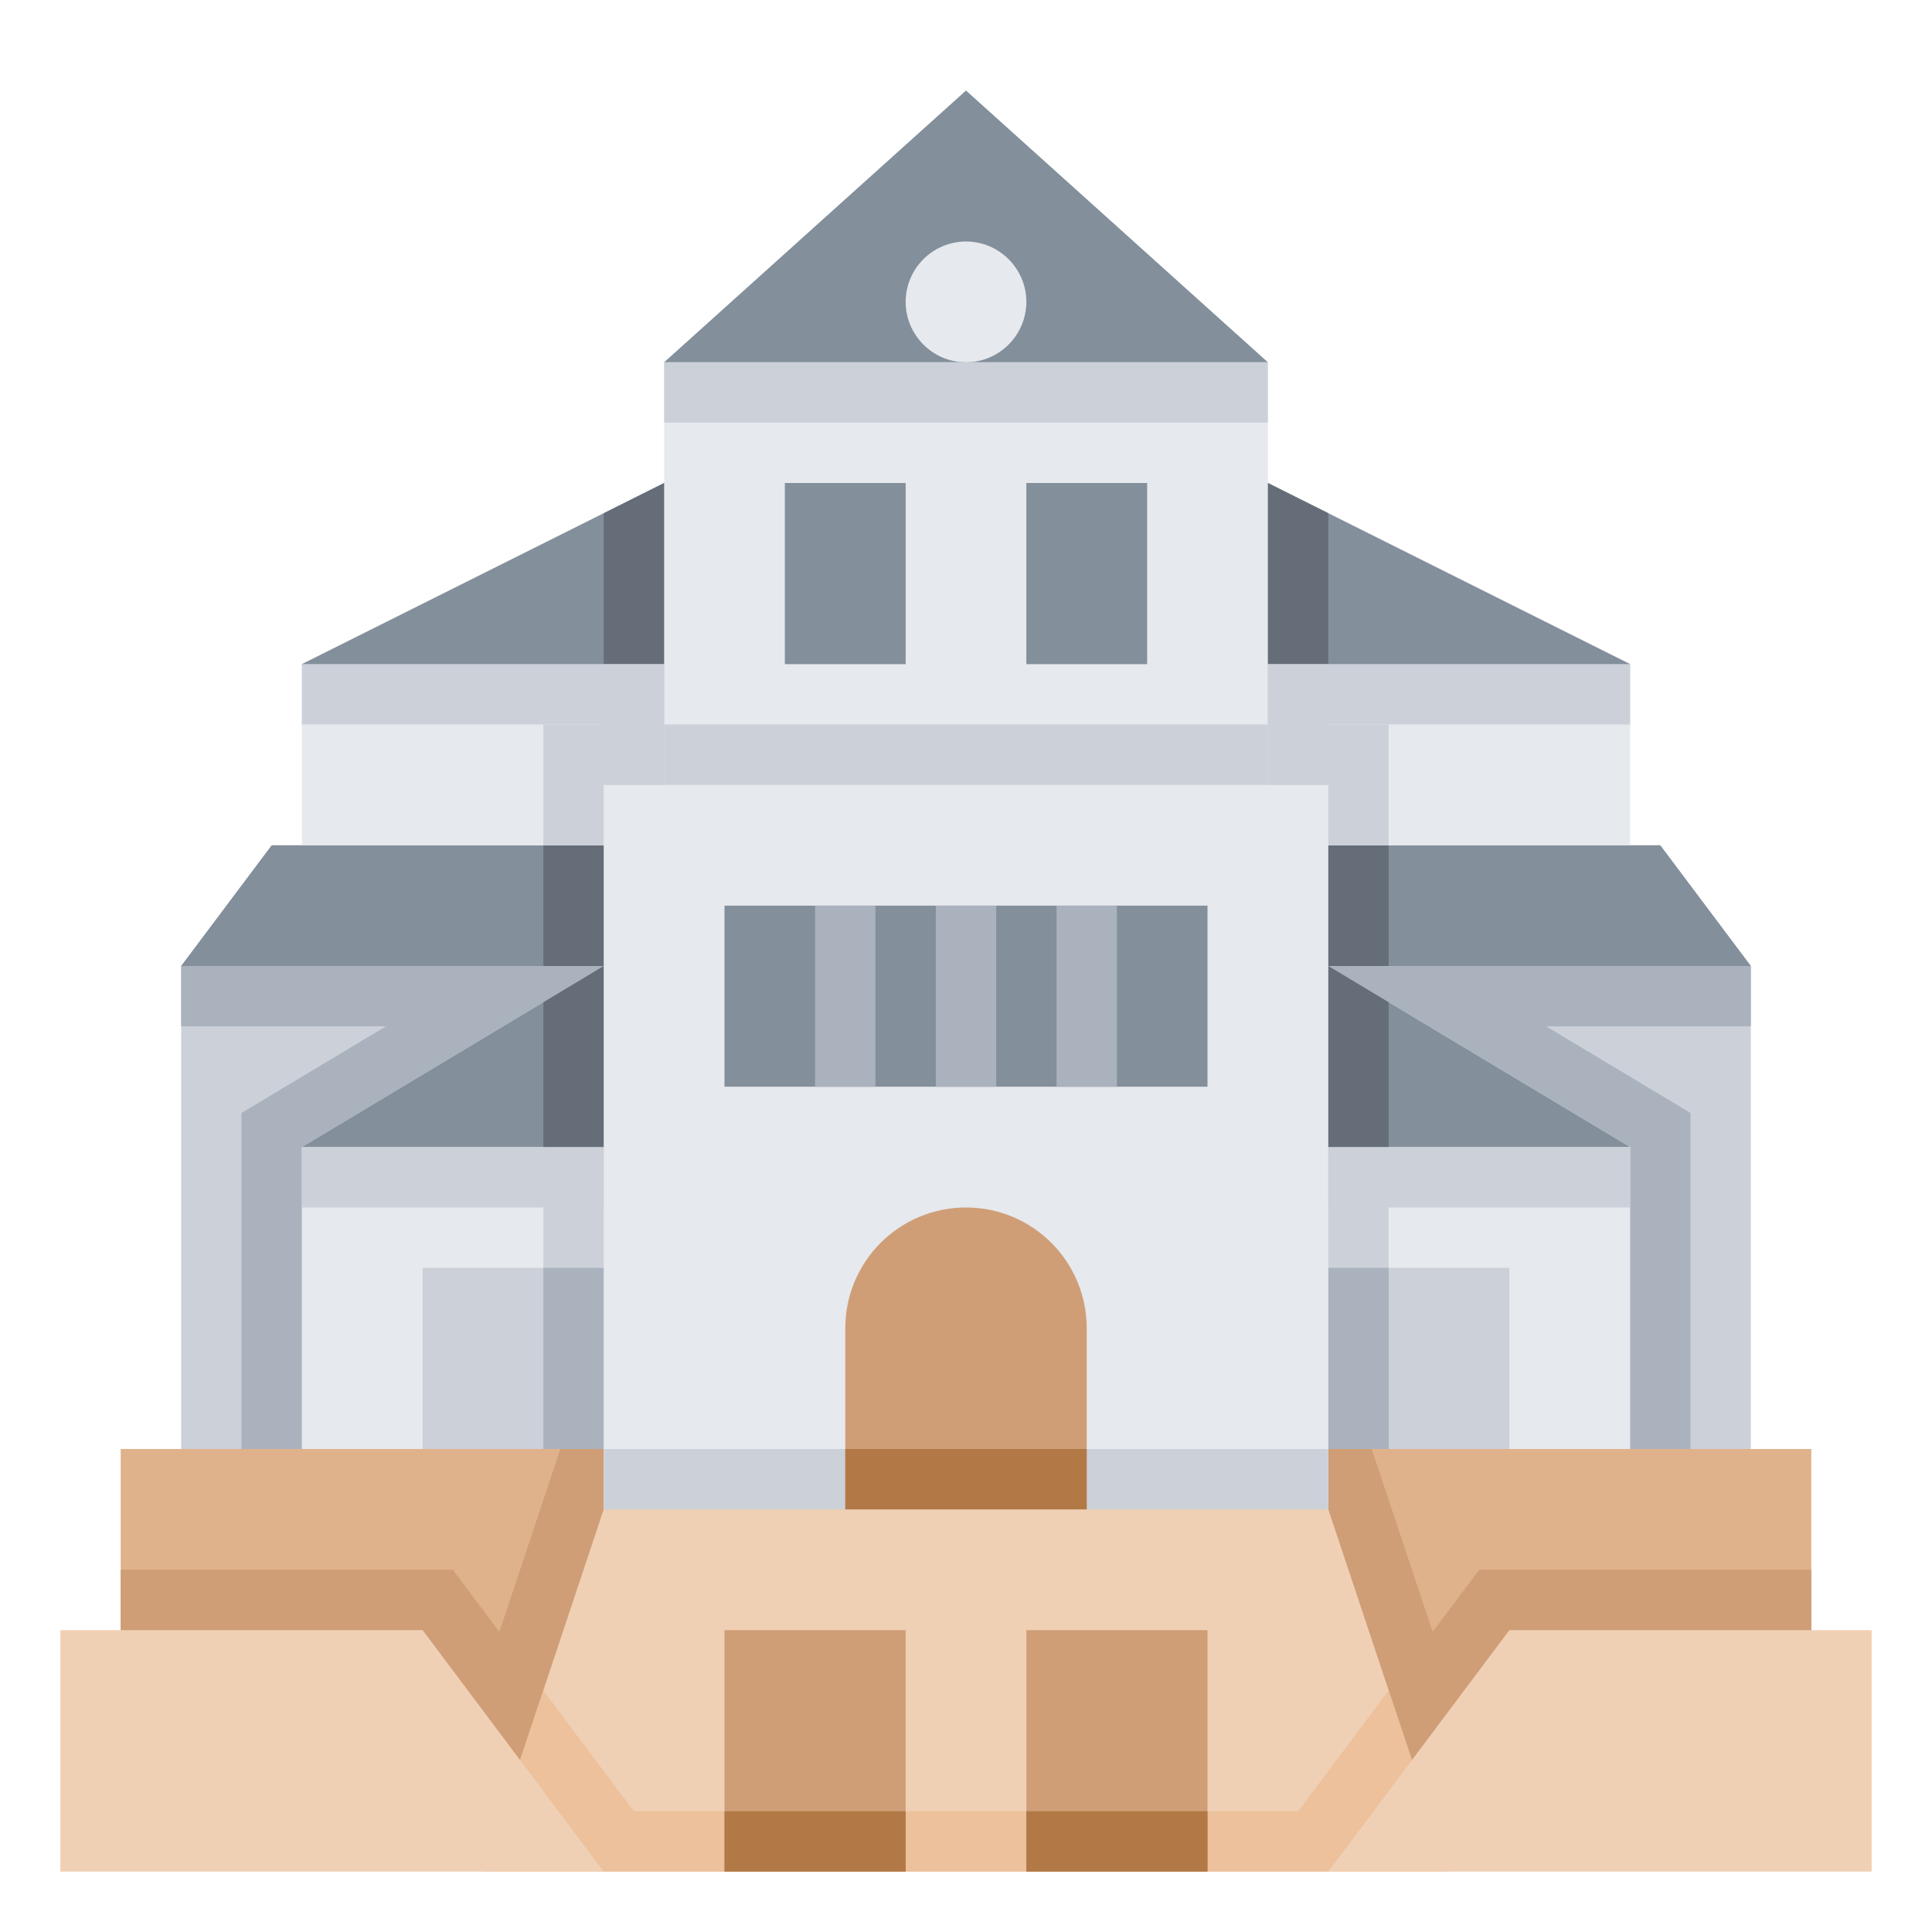 <?xml version="1.0" encoding="UTF-8"?>
<svg xmlns="http://www.w3.org/2000/svg" xmlns:xlink="http://www.w3.org/1999/xlink" width="25px" height="25px" viewBox="0 0 25 25" version="1.1">
<g id="surface1">
<path style=" stroke:none;fill-rule:nonzero;fill:rgb(80%,81.961%,85.098%);fill-opacity:1;" d="M 2.344 18.75 L 2.344 12.5 L 3.516 10.938 L 21.484 10.938 L 22.656 12.5 L 22.656 18.75 Z M 2.344 18.75 "/>
<path style=" stroke:none;fill-rule:nonzero;fill:rgb(66.667%,69.804%,74.118%);fill-opacity:1;" d="M 2.344 12.5 L 22.656 12.5 L 22.656 13.281 L 2.344 13.281 Z M 2.344 12.5 "/>
<path style=" stroke:none;fill-rule:nonzero;fill:rgb(66.667%,69.804%,74.118%);fill-opacity:1;" d="M 7.598 11.719 L 3.125 14.402 L 3.125 18.75 L 21.875 18.75 L 21.875 14.402 L 17.402 11.719 Z M 7.598 11.719 "/>
<path style=" stroke:none;fill-rule:nonzero;fill:rgb(51.373%,56.078%,60.784%);fill-opacity:1;" d="M 17.188 12.5 L 22.656 12.5 L 21.484 10.938 L 3.516 10.938 L 2.344 12.5 Z M 17.188 12.5 "/>
<path style=" stroke:none;fill-rule:nonzero;fill:rgb(39.608%,42.745%,47.059%);fill-opacity:1;" d="M 7.031 10.938 L 17.969 10.938 L 17.969 12.5 L 7.031 12.5 Z M 7.031 10.938 "/>
<path style=" stroke:none;fill-rule:nonzero;fill:rgb(87.451%,69.804%,54.51%);fill-opacity:1;" d="M 1.562 23.828 L 1.562 18.75 L 23.438 18.75 L 23.438 23.828 Z M 1.562 23.828 "/>
<path style=" stroke:none;fill-rule:nonzero;fill:rgb(81.176%,61.961%,46.275%);fill-opacity:1;" d="M 16.797 23.438 L 8.203 23.438 L 5.859 20.312 L 1.562 20.312 L 1.562 23.828 L 23.438 23.828 L 23.438 23.438 L 18.75 23.438 L 19.922 21.875 L 23.438 21.875 L 23.438 20.312 L 19.141 20.312 Z M 1.562 23.438 L 1.562 21.875 L 5.078 21.875 L 6.25 23.438 Z M 1.562 23.438 "/>
<path style=" stroke:none;fill-rule:nonzero;fill:rgb(81.176%,61.961%,46.275%);fill-opacity:1;" d="M 19.605 23.828 L 18.957 22.375 L 17.75 18.75 L 7.25 18.75 L 6.043 22.375 L 5.395 23.828 Z M 19.605 23.828 "/>
<path style=" stroke:none;fill-rule:nonzero;fill:rgb(94.118%,81.569%,70.588%);fill-opacity:1;" d="M 7.812 19.531 L 17.188 19.531 L 18.23 22.656 L 18.75 24.219 L 6.25 24.219 L 6.77 22.656 Z M 7.812 19.531 "/>
<path style=" stroke:none;fill-rule:nonzero;fill:rgb(92.549%,75.686%,61.176%);fill-opacity:1;" d="M 6.77 22.656 L 6.25 24.219 L 18.75 24.219 L 18.23 22.656 L 17.969 21.875 L 16.797 23.438 L 8.203 23.438 L 7.031 21.875 Z M 6.77 22.656 "/>
<path style=" stroke:none;fill-rule:nonzero;fill:rgb(94.118%,81.569%,70.588%);fill-opacity:1;" d="M 17.188 24.219 L 19.531 21.094 L 24.219 21.094 L 24.219 24.219 L 0.781 24.219 L 0.781 21.094 L 5.469 21.094 L 7.812 24.219 Z M 17.188 24.219 "/>
<path style=" stroke:none;fill-rule:nonzero;fill:rgb(81.176%,61.961%,46.275%);fill-opacity:1;" d="M 9.375 21.094 L 11.719 21.094 L 11.719 24.219 L 9.375 24.219 Z M 9.375 21.094 "/>
<path style=" stroke:none;fill-rule:nonzero;fill:rgb(90.196%,91.373%,92.941%);fill-opacity:1;" d="M 3.906 10.938 L 3.906 8.594 L 8.594 6.25 L 16.406 6.25 L 21.094 8.594 L 21.094 10.938 Z M 3.906 10.938 "/>
<path style=" stroke:none;fill-rule:nonzero;fill:rgb(80%,81.961%,85.098%);fill-opacity:1;" d="M 7.031 9.375 L 17.969 9.375 L 17.969 10.938 L 7.031 10.938 Z M 7.031 9.375 "/>
<path style=" stroke:none;fill-rule:nonzero;fill:rgb(80%,81.961%,85.098%);fill-opacity:1;" d="M 3.906 8.594 L 21.094 8.594 L 21.094 9.375 L 3.906 9.375 Z M 3.906 8.594 "/>
<path style=" stroke:none;fill-rule:nonzero;fill:rgb(51.373%,56.078%,60.784%);fill-opacity:1;" d="M 16.406 8.594 L 21.094 8.594 L 16.406 6.25 L 8.594 6.25 L 3.906 8.594 Z M 16.406 8.594 "/>
<path style=" stroke:none;fill-rule:nonzero;fill:rgb(39.608%,42.745%,47.059%);fill-opacity:1;" d="M 16.406 6.25 L 8.594 6.25 L 7.812 6.641 L 7.812 8.594 L 17.188 8.594 L 17.188 6.641 Z M 16.406 6.25 "/>
<path style=" stroke:none;fill-rule:nonzero;fill:rgb(90.196%,91.373%,92.941%);fill-opacity:1;" d="M 3.906 18.75 L 3.906 14.844 L 7.812 12.5 L 17.188 12.5 L 21.094 14.844 L 21.094 18.75 Z M 3.906 18.75 "/>
<path style=" stroke:none;fill-rule:nonzero;fill:rgb(80%,81.961%,85.098%);fill-opacity:1;" d="M 7.031 14.844 L 17.969 14.844 L 17.969 18.359 L 7.031 18.359 Z M 7.031 14.844 "/>
<path style=" stroke:none;fill-rule:nonzero;fill:rgb(80%,81.961%,85.098%);fill-opacity:1;" d="M 5.469 18.75 L 5.469 16.406 L 19.531 16.406 L 19.531 18.75 Z M 5.469 18.75 "/>
<path style=" stroke:none;fill-rule:nonzero;fill:rgb(66.667%,69.804%,74.118%);fill-opacity:1;" d="M 7.031 16.406 L 17.969 16.406 L 17.969 18.75 L 7.031 18.75 Z M 7.031 16.406 "/>
<path style=" stroke:none;fill-rule:nonzero;fill:rgb(51.373%,56.078%,60.784%);fill-opacity:1;" d="M 17.188 14.844 L 21.094 14.844 L 17.188 12.5 L 7.812 12.5 L 3.906 14.844 Z M 17.188 14.844 "/>
<path style=" stroke:none;fill-rule:nonzero;fill:rgb(39.608%,42.745%,47.059%);fill-opacity:1;" d="M 17.188 12.5 L 7.812 12.5 L 7.031 12.969 L 7.031 14.844 L 17.969 14.844 L 17.969 12.969 Z M 17.188 12.5 "/>
<path style=" stroke:none;fill-rule:nonzero;fill:rgb(81.176%,61.961%,46.275%);fill-opacity:1;" d="M 13.281 21.094 L 15.625 21.094 L 15.625 24.219 L 13.281 24.219 Z M 13.281 21.094 "/>
<path style=" stroke:none;fill-rule:nonzero;fill:rgb(90.196%,91.373%,92.941%);fill-opacity:1;" d="M 8.594 10.156 L 8.594 4.688 L 12.5 1.172 L 16.406 4.688 L 16.406 10.156 Z M 8.594 10.156 "/>
<path style=" stroke:none;fill-rule:nonzero;fill:rgb(51.373%,56.078%,60.784%);fill-opacity:1;" d="M 8.594 4.688 L 16.406 4.688 L 12.5 1.172 Z M 8.594 4.688 "/>
<path style=" stroke:none;fill-rule:nonzero;fill:rgb(90.196%,91.373%,92.941%);fill-opacity:1;" d="M 13.281 3.906 C 13.281 4.336 12.93 4.688 12.5 4.688 C 12.07 4.688 11.719 4.336 11.719 3.906 C 11.719 3.477 12.07 3.125 12.5 3.125 C 12.93 3.125 13.281 3.477 13.281 3.906 Z M 13.281 3.906 "/>
<path style=" stroke:none;fill-rule:nonzero;fill:rgb(90.196%,91.373%,92.941%);fill-opacity:1;" d="M 7.812 10.156 L 17.188 10.156 L 17.188 19.531 L 7.812 19.531 Z M 7.812 10.156 "/>
<path style=" stroke:none;fill-rule:nonzero;fill:rgb(80%,81.961%,85.098%);fill-opacity:1;" d="M 7.812 18.75 L 17.188 18.75 L 17.188 19.531 L 7.812 19.531 Z M 7.812 18.75 "/>
<path style=" stroke:none;fill-rule:nonzero;fill:rgb(51.373%,56.078%,60.784%);fill-opacity:1;" d="M 10.156 6.25 L 11.719 6.25 L 11.719 8.594 L 10.156 8.594 Z M 10.156 6.25 "/>
<path style=" stroke:none;fill-rule:nonzero;fill:rgb(51.373%,56.078%,60.784%);fill-opacity:1;" d="M 13.281 6.25 L 14.844 6.25 L 14.844 8.594 L 13.281 8.594 Z M 13.281 6.25 "/>
<path style=" stroke:none;fill-rule:nonzero;fill:rgb(81.176%,61.961%,46.275%);fill-opacity:1;" d="M 10.938 19.531 L 10.938 17.188 C 10.938 16.324 11.637 15.625 12.5 15.625 C 13.363 15.625 14.062 16.324 14.062 17.188 L 14.062 19.531 Z M 10.938 19.531 "/>
<path style=" stroke:none;fill-rule:nonzero;fill:rgb(51.373%,56.078%,60.784%);fill-opacity:1;" d="M 9.375 11.719 L 15.625 11.719 L 15.625 14.062 L 9.375 14.062 Z M 9.375 11.719 "/>
<path style=" stroke:none;fill-rule:nonzero;fill:rgb(66.667%,69.804%,74.118%);fill-opacity:1;" d="M 10.547 11.719 L 11.328 11.719 L 11.328 14.062 L 10.547 14.062 Z M 10.547 11.719 "/>
<path style=" stroke:none;fill-rule:nonzero;fill:rgb(66.667%,69.804%,74.118%);fill-opacity:1;" d="M 12.109 11.719 L 12.891 11.719 L 12.891 14.062 L 12.109 14.062 Z M 12.109 11.719 "/>
<path style=" stroke:none;fill-rule:nonzero;fill:rgb(66.667%,69.804%,74.118%);fill-opacity:1;" d="M 13.672 11.719 L 14.453 11.719 L 14.453 14.062 L 13.672 14.062 Z M 13.672 11.719 "/>
<path style=" stroke:none;fill-rule:nonzero;fill:rgb(80%,81.961%,85.098%);fill-opacity:1;" d="M 8.594 9.375 L 16.406 9.375 L 16.406 10.156 L 8.594 10.156 Z M 8.594 9.375 "/>
<path style=" stroke:none;fill-rule:nonzero;fill:rgb(80%,81.961%,85.098%);fill-opacity:1;" d="M 8.594 4.688 L 16.406 4.688 L 16.406 5.469 L 8.594 5.469 Z M 8.594 4.688 "/>
<path style=" stroke:none;fill-rule:nonzero;fill:rgb(80%,81.961%,85.098%);fill-opacity:1;" d="M 7.812 8.594 L 8.594 8.594 L 8.594 10.156 L 7.812 10.156 Z M 7.812 8.594 "/>
<path style=" stroke:none;fill-rule:nonzero;fill:rgb(80%,81.961%,85.098%);fill-opacity:1;" d="M 16.406 8.594 L 17.188 8.594 L 17.188 10.156 L 16.406 10.156 Z M 16.406 8.594 "/>
<path style=" stroke:none;fill-rule:nonzero;fill:rgb(80%,81.961%,85.098%);fill-opacity:1;" d="M 3.906 14.844 L 7.812 14.844 L 7.812 15.625 L 3.906 15.625 Z M 3.906 14.844 "/>
<path style=" stroke:none;fill-rule:nonzero;fill:rgb(80%,81.961%,85.098%);fill-opacity:1;" d="M 17.188 14.844 L 21.094 14.844 L 21.094 15.625 L 17.188 15.625 Z M 17.188 14.844 "/>
<path style=" stroke:none;fill-rule:nonzero;fill:rgb(69.804%,47.451%,27.451%);fill-opacity:1;" d="M 9.375 23.438 L 11.719 23.438 L 11.719 24.219 L 9.375 24.219 Z M 9.375 23.438 "/>
<path style=" stroke:none;fill-rule:nonzero;fill:rgb(69.804%,47.451%,27.451%);fill-opacity:1;" d="M 13.281 23.438 L 15.625 23.438 L 15.625 24.219 L 13.281 24.219 Z M 13.281 23.438 "/>
<path style=" stroke:none;fill-rule:nonzero;fill:rgb(69.804%,47.451%,27.451%);fill-opacity:1;" d="M 10.938 18.75 L 14.062 18.75 L 14.062 19.531 L 10.938 19.531 Z M 10.938 18.75 "/>
</g>
</svg>
